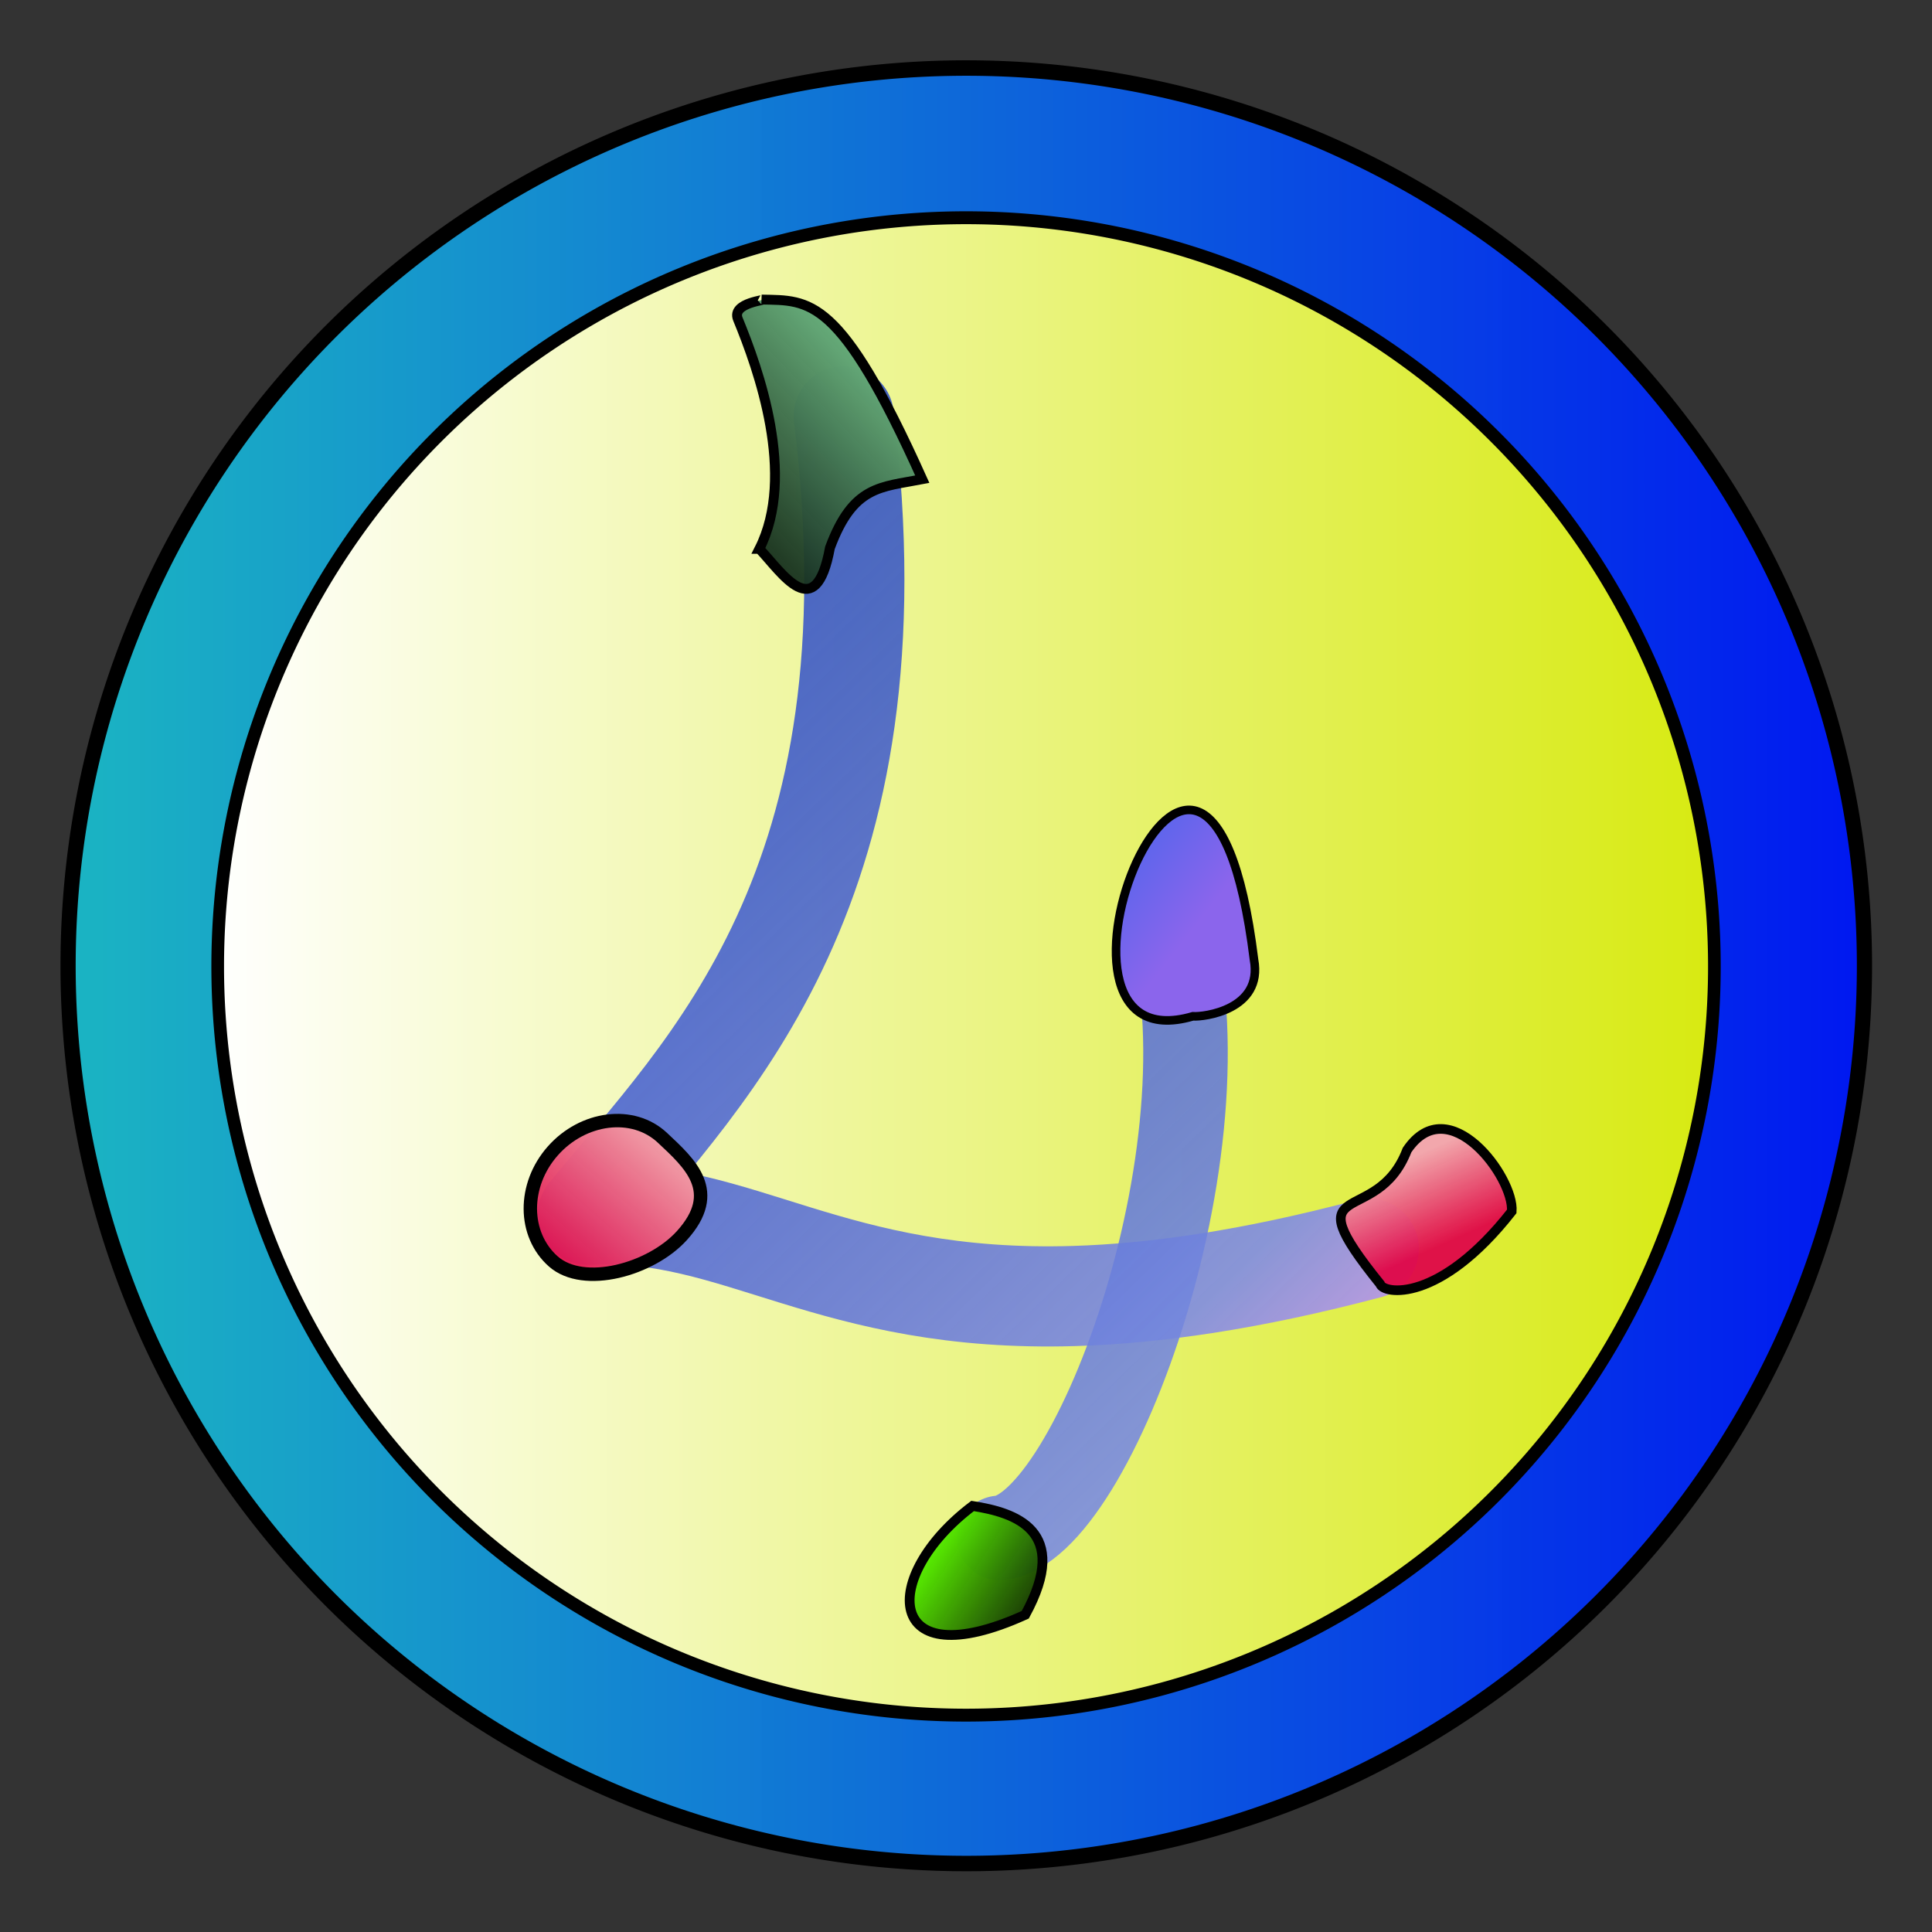 <?xml version="1.0" encoding="UTF-8" standalone="no"?>
<!-- Created with Inkscape (http://www.inkscape.org/) -->

<svg
   xmlns:dc="http://purl.org/dc/elements/1.1/"
   xmlns:cc="http://creativecommons.org/ns#"
   xmlns:rdf="http://www.w3.org/1999/02/22-rdf-syntax-ns#"
   xmlns:svg="http://www.w3.org/2000/svg"
   xmlns="http://www.w3.org/2000/svg"
   xmlns:xlink="http://www.w3.org/1999/xlink"
   xmlns:sodipodi="http://sodipodi.sourceforge.net/DTD/sodipodi-0.dtd"
   xmlns:inkscape="http://www.inkscape.org/namespaces/inkscape"
   width="128"
   height="128"
   id="svg2"
   version="1.1"
   inkscape:version="0.91 r13725"
   sodipodi:docname="mainIcon.svg">
  <rect width="100%" height="100%" fill="#333333" stroke="none"/>
  <defs
     id="defs4">
    <linearGradient
       id="linearGradient4206"
       inkscape:collect="always">
      <stop
         id="stop4208"
         offset="0"
         style="stop-color:#0029c5;stop-opacity:0.737" />
      <stop
         style="stop-color:#8292e0;stop-opacity:0.925"
         offset="0.86"
         id="stop4210" />
      <stop
         id="stop4212"
         offset="1"
         style="stop-color:#ffa6eb;stop-opacity:1" />
    </linearGradient>
    <linearGradient
       inkscape:collect="always"
       id="linearGradient4195">
      <stop
         style="stop-color:#0029c5;stop-opacity:0.737"
         offset="0"
         id="stop4198" />
      <stop
         id="stop4200"
         offset="0.768"
         style="stop-color:#828ee0;stop-opacity:0.925" />
      <stop
         style="stop-color:#ffa6eb;stop-opacity:1"
         offset="1"
         id="stop4202" />
    </linearGradient>
    <linearGradient
       inkscape:collect="always"
       id="linearGradient4238">
      <stop
         style="stop-color:#0029c5;stop-opacity:0.737"
         offset="0"
         id="stop4240" />
      <stop
         id="stop4189"
         offset="0.767"
         style="stop-color:#b782e0;stop-opacity:0.925;" />
      <stop
         style="stop-color:#ffa6eb;stop-opacity:1"
         offset="1"
         id="stop4242" />
    </linearGradient>
    <linearGradient
       id="linearGradient3923">
      <stop
         id="stop3925"
         offset="0"
         style="stop-color:#ffc100;stop-opacity:0.952;" />
      <stop
         style="stop-color:#e99259;stop-opacity:0.976;"
         offset="0.64"
         id="stop3927" />
      <stop
         id="stop3929"
         offset="1"
         style="stop-color:#f2a7ac;stop-opacity:1;" />
    </linearGradient>
    <linearGradient
       id="linearGradient3917">
      <stop
         style="stop-color:#142c1a;stop-opacity:0.952;"
         offset="0"
         id="stop3919" />
      <stop
         style="stop-color:#65aa78;stop-opacity:1;"
         offset="1"
         id="stop3921" />
    </linearGradient>
    <linearGradient
       id="linearGradient3890">
      <stop
         style="stop-color:#ffc100;stop-opacity:0.952;"
         offset="0"
         id="stop3892" />
      <stop
         id="stop3896"
         offset="0.5"
         style="stop-color:#e99259;stop-opacity:0.976;" />
      <stop
         style="stop-color:#f2a7ac;stop-opacity:1;"
         offset="1"
         id="stop3894" />
    </linearGradient>
    <linearGradient
       id="linearGradient3884">
      <stop
         id="stop3886"
         offset="0"
         style="stop-color:#faf6bd;stop-opacity:1;" />
      <stop
         id="stop3888"
         offset="1"
         style="stop-color:#fc922b;stop-opacity:1;" />
    </linearGradient>
    <linearGradient
       id="linearGradient3878">
      <stop
         id="stop3880"
         offset="0"
         style="stop-color:#e00748;stop-opacity:0.952;" />
      <stop
         id="stop3882"
         offset="1"
         style="stop-color:#f2a7ac;stop-opacity:1;" />
    </linearGradient>
    <linearGradient
       id="linearGradient3872">
      <stop
         id="stop3874"
         offset="0"
         style="stop-color:#1abcca;stop-opacity:0.952;" />
      <stop
         id="stop3876"
         offset="1"
         style="stop-color:#0017f1;stop-opacity:1;" />
    </linearGradient>
    <linearGradient
       id="linearGradient3796">
      <stop
         style="stop-color:#2965ec;stop-opacity:1;"
         offset="0"
         id="stop3798" />
      <stop
         style="stop-color:#8b65ec;stop-opacity:1;"
         offset="1"
         id="stop3800" />
    </linearGradient>
    <linearGradient
       id="linearGradient3788">
      <stop
         style="stop-color:#ffffff;stop-opacity:1;"
         offset="0"
         id="stop3790" />
      <stop
         style="stop-color:#d7ea10;stop-opacity:1;"
         offset="1"
         id="stop3792" />
    </linearGradient>
    <linearGradient
       id="linearGradient3774">
      <stop
         style="stop-color:#000201;stop-opacity:0.952;"
         offset="0"
         id="stop3776" />
      <stop
         style="stop-color:#5eff00;stop-opacity:1;"
         offset="1"
         id="stop3778" />
    </linearGradient>
    <linearGradient
       inkscape:collect="always"
       xlink:href="#linearGradient3872"
       id="linearGradient3786"
       x1="9.096"
       y1="61.33"
       x2="128.284"
       y2="61.33"
       gradientUnits="userSpaceOnUse" />
    <linearGradient
       inkscape:collect="always"
       xlink:href="#linearGradient3788"
       id="linearGradient3794"
       x1="9.096"
       y1="61.33"
       x2="128.284"
       y2="61.33"
       gradientUnits="userSpaceOnUse" />
    <linearGradient
       inkscape:collect="always"
       xlink:href="#linearGradient3878"
       id="linearGradient3802"
       x1="56.574"
       y1="32.541"
       x2="69.19"
       y2="32.541"
       gradientUnits="userSpaceOnUse"
       gradientTransform="matrix(0.623,-0.705,0.629,0.556,-19.351,1030.08)" />
    <linearGradient
       inkscape:collect="always"
       xlink:href="#linearGradient3878"
       id="linearGradient3810"
       x1="-922.415"
       y1="-442.458"
       x2="-913.004"
       y2="-442.458"
       gradientUnits="userSpaceOnUse"
       gradientTransform="matrix(-0.528,-0.849,0.901,-0.434,-1.932,-0.362)" />
    <linearGradient
       inkscape:collect="always"
       xlink:href="#linearGradient3878"
       id="linearGradient3818"
       x1="953.875"
       y1="322.012"
       x2="964.121"
       y2="322.012"
       gradientUnits="userSpaceOnUse" />
    <linearGradient
       inkscape:collect="always"
       xlink:href="#linearGradient3774"
       id="linearGradient3834"
       x1="-787.453"
       y1="676.502"
       x2="-776.472"
       y2="676.502"
       gradientUnits="userSpaceOnUse" />
    <linearGradient
       inkscape:collect="always"
       xlink:href="#linearGradient3774"
       id="linearGradient3842"
       x1="-790.376"
       y1="496.387"
       x2="-780.1"
       y2="496.387"
       gradientUnits="userSpaceOnUse" />
    <linearGradient
       inkscape:collect="always"
       xlink:href="#linearGradient3890"
       id="linearGradient3850"
       x1="-682.228"
       y1="672.533"
       x2="-670.377"
       y2="672.533"
       gradientUnits="userSpaceOnUse" />
    <linearGradient
       inkscape:collect="always"
       xlink:href="#linearGradient3774"
       id="linearGradient3099"
       gradientUnits="userSpaceOnUse"
       x1="-790.376"
       y1="496.387"
       x2="-780.1"
       y2="496.387" />
    <linearGradient
       inkscape:collect="always"
       xlink:href="#linearGradient3774"
       id="linearGradient3103"
       gradientUnits="userSpaceOnUse"
       x1="-787.453"
       y1="676.502"
       x2="-776.472"
       y2="676.502"
       gradientTransform="matrix(-0.721,-0.628,0.535,-0.825,-860.366,1096.748)" />
    <linearGradient
       inkscape:collect="always"
       xlink:href="#linearGradient3878"
       id="linearGradient3106"
       gradientUnits="userSpaceOnUse"
       x1="953.875"
       y1="322.012"
       x2="960.078"
       y2="324.688"
       gradientTransform="matrix(-0.713,-0.595,0.709,-0.714,548.675,1803.73)" />
    <linearGradient
       inkscape:collect="always"
       xlink:href="#linearGradient3917"
       id="linearGradient3116"
       gradientUnits="userSpaceOnUse"
       x1="-794.789"
       y1="496.596"
       x2="-780.1"
       y2="496.387"
       gradientTransform="matrix(0.707,-0.614,0.68,0.724,272.781,111.68)" />
    <linearGradient
       inkscape:collect="always"
       xlink:href="#linearGradient3796"
       id="linearGradient3134"
       gradientUnits="userSpaceOnUse"
       x1="84.534"
       y1="103.16"
       x2="105.898"
       y2="109.132"
       gradientTransform="matrix(0.446,0.347,-0.228,0.548,53.643,893.289)" />
    <linearGradient
       inkscape:collect="always"
       xlink:href="#linearGradient4238"
       id="linearGradient4244"
       x1="32.122"
       y1="962.242"
       x2="93.818"
       y2="1025.653"
       gradientUnits="userSpaceOnUse" />
    <linearGradient
       inkscape:collect="always"
       xlink:href="#linearGradient4195"
       id="linearGradient4191"
       gradientUnits="userSpaceOnUse"
       x1="32.122"
       y1="962.242"
       x2="93.818"
       y2="1025.653" />
    <linearGradient
       inkscape:collect="always"
       xlink:href="#linearGradient4206"
       id="linearGradient4204"
       gradientUnits="userSpaceOnUse"
       x1="32.122"
       y1="962.242"
       x2="93.818"
       y2="1025.653" />
  </defs>
  <sodipodi:namedview
     id="base"
     pagecolor="#ffffff"
     bordercolor="#666666"
     borderopacity="1.0"
     inkscape:pageopacity="0.0"
     inkscape:pageshadow="2"
     inkscape:zoom="4.289478"
     inkscape:cx="61.568719"
     inkscape:cy="61.736112"
     inkscape:document-units="px"
     inkscape:current-layer="layer1"
     showgrid="false"
     inkscape:window-width="1366"
     inkscape:window-height="719"
     inkscape:window-x="0"
     inkscape:window-y="25"
     inkscape:window-maximized="1"
     showguides="true"
     inkscape:guide-bbox="true" />
  <g
     inkscape:label="Layer 1"
     inkscape:groupmode="layer"
     id="layer1"
     transform="translate(0,-924.362)">
    <path
       sodipodi:type="arc"
       style="fill:url(#linearGradient3786);fill-opacity:1.0;stroke:#000000;stroke-opacity:1"
       id="path3828"
       sodipodi:cx="68.690376"
       sodipodi:cy="61.329933"
       sodipodi:rx="59.093925"
       sodipodi:ry="58.083771"
       d="M 127.784,61.33 A 59.094,58.084 0 0 1 68.69,119.414 59.094,58.084 0 0 1 9.596,61.33 59.094,58.084 0 0 1 68.69,3.246 59.094,58.084 0 0 1 127.784,61.33 Z"
       transform="matrix(1.007,0,0,1.024,-5.153,925.545)" />
    <path
       sodipodi:type="arc"
       style="fill:url(#linearGradient3794);fill-opacity:1.0;stroke:#000000;stroke-opacity:1"
       id="path3828-6"
       sodipodi:cx="68.690376"
       sodipodi:cy="61.329933"
       sodipodi:rx="59.093925"
       sodipodi:ry="58.083771"
       d="M 127.784,61.33 A 59.094,58.084 0 0 1 68.69,119.414 59.094,58.084 0 0 1 9.596,61.33 59.094,58.084 0 0 1 68.69,3.246 59.094,58.084 0 0 1 127.784,61.33 Z"
       transform="matrix(0.839,0,0,0.854,6.372,936.015)"
       inkscape:export-filename="C:\GC_UNIVERSE\Laboratory\GraphsJ\src\main\java\info\gianlucacosta\graphsj3\icons\path3828-6.png"
       inkscape:export-xdpi="90"
       inkscape:export-ydpi="90" />
    <g
       id="g4234"
       style="stroke:url(#linearGradient4244)">
      <path
         sodipodi:nodetypes="ccsc"
         inkscape:connector-curvature="0"
         id="path4188"
         d="m 55.904,951.946 c 3.837,31.164 -9.036,43.212 -16.967,52.9 9.943,-0.539 16.029,5.874 32.263,5.379 5.268,-0.161 11.604,-1.049 19.488,-3.138"
         style="fill:none;fill-rule:evenodd;stroke:url(#linearGradient4191);stroke-width:6.636;stroke-linecap:round;stroke-linejoin:round;stroke-miterlimit:4;stroke-dasharray:none;stroke-opacity:1" />
      <path
         sodipodi:nodetypes="cc"
         inkscape:connector-curvature="0"
         id="path4196"
         d="m 77.166,984.522 c 4.985,14.858 -4.696,41.21 -10.957,41.73"
         style="fill:none;fill-rule:evenodd;stroke:url(#linearGradient4204);stroke-width:5.6;stroke-linecap:round;stroke-linejoin:round;stroke-miterlimit:4;stroke-dasharray:none;stroke-opacity:1" />
    </g>
    <path
       inkscape:connector-curvature="0"
       id="rect2991"
       d="m 50.312,960.726 c 2.457,-4.864 -0.061,-11.907 -1.423,-15.217 -0.466,-1.133 2.106,-1.277 1.566,-1.3 3.198,0.063 5.186,-0.254 10.649,11.902 -2.764,0.537 -4.584,0.406 -6.118,4.542 -0.95,5.186 -3.169,1.663 -4.673,0.073 z"
       style="fill:url(#linearGradient3116);fill-opacity:1.0;fill-rule:evenodd;stroke:#000000;stroke-width:0.654px;stroke-linecap:butt;stroke-linejoin:miter;stroke-opacity:1"
       sodipodi:nodetypes="cscccc"
       inkscape:transform-center-x="-9.017114"
       inkscape:transform-center-y="9.091964" />
    <path
       style="fill:url(#linearGradient3802);fill-opacity:1;fill-rule:evenodd;stroke:#000000;stroke-width:0.889px;stroke-linecap:butt;stroke-linejoin:miter;stroke-opacity:1"
       d="m 43.894,999.749 c 1.792,1.684 3.939,3.556 1.267,6.491 -2.031,2.231 -6.482,3.48 -8.5,1.697 -2.018,-1.783 -2.035,-5.061 -0.038,-7.322 1.997,-2.261 5.309,-2.71 7.271,-0.866 z"
       id="path2997"
       inkscape:connector-curvature="0"
       sodipodi:nodetypes="sssss" />
    <path
       style="fill:url(#linearGradient3106);fill-opacity:1;fill-rule:evenodd;stroke:#000000;stroke-width:0.638;stroke-linecap:butt;stroke-linejoin:miter;stroke-miterlimit:4;stroke-dasharray:none;stroke-opacity:1"
       d="m 91.438,1009.43 c -5.89,-7.312 -0.236,-3.597 1.783,-8.873 2.753,-4.076 7.109,1.829 6.937,4.064 -4.802,6.122 -8.53,5.479 -8.72,4.809 z"
       id="rect3003"
       inkscape:connector-curvature="0"
       sodipodi:nodetypes="cccc" />
    <path
       style="fill:url(#linearGradient3103);fill-opacity:1.0;fill-rule:evenodd;stroke:#000000;stroke-width:0.648px;stroke-linecap:butt;stroke-linejoin:miter;stroke-opacity:1"
       d="m 64.438,1024.136 c 2.766,0.433 6.559,1.58 3.489,7.208 -9.353,4.245 -9.675,-2.534 -3.489,-7.208 z"
       id="rect3015"
       inkscape:connector-curvature="0"
       sodipodi:nodetypes="ccc"
       inkscape:transform-center-x="-2.0928749"
       inkscape:transform-center-y="-0.19876446" />
    <path
       style="fill:url(#linearGradient3134);fill-opacity:1;fill-rule:evenodd;stroke:#000000;stroke-width:0.569px;stroke-linecap:butt;stroke-linejoin:miter;stroke-opacity:1"
       inkscape:transform-center-x="-2.1108341"
       inkscape:transform-center-y="1.5280877"
       d="m 83.081,987.944 c 0.61,3.321 -3.325,3.806 -4.051,3.751 -12.153,3.564 0.862,-29.57 4.051,-3.751 z"
       id="path3019"
       inkscape:connector-curvature="0"
       sodipodi:nodetypes="ccc" />
  </g>
</svg>

